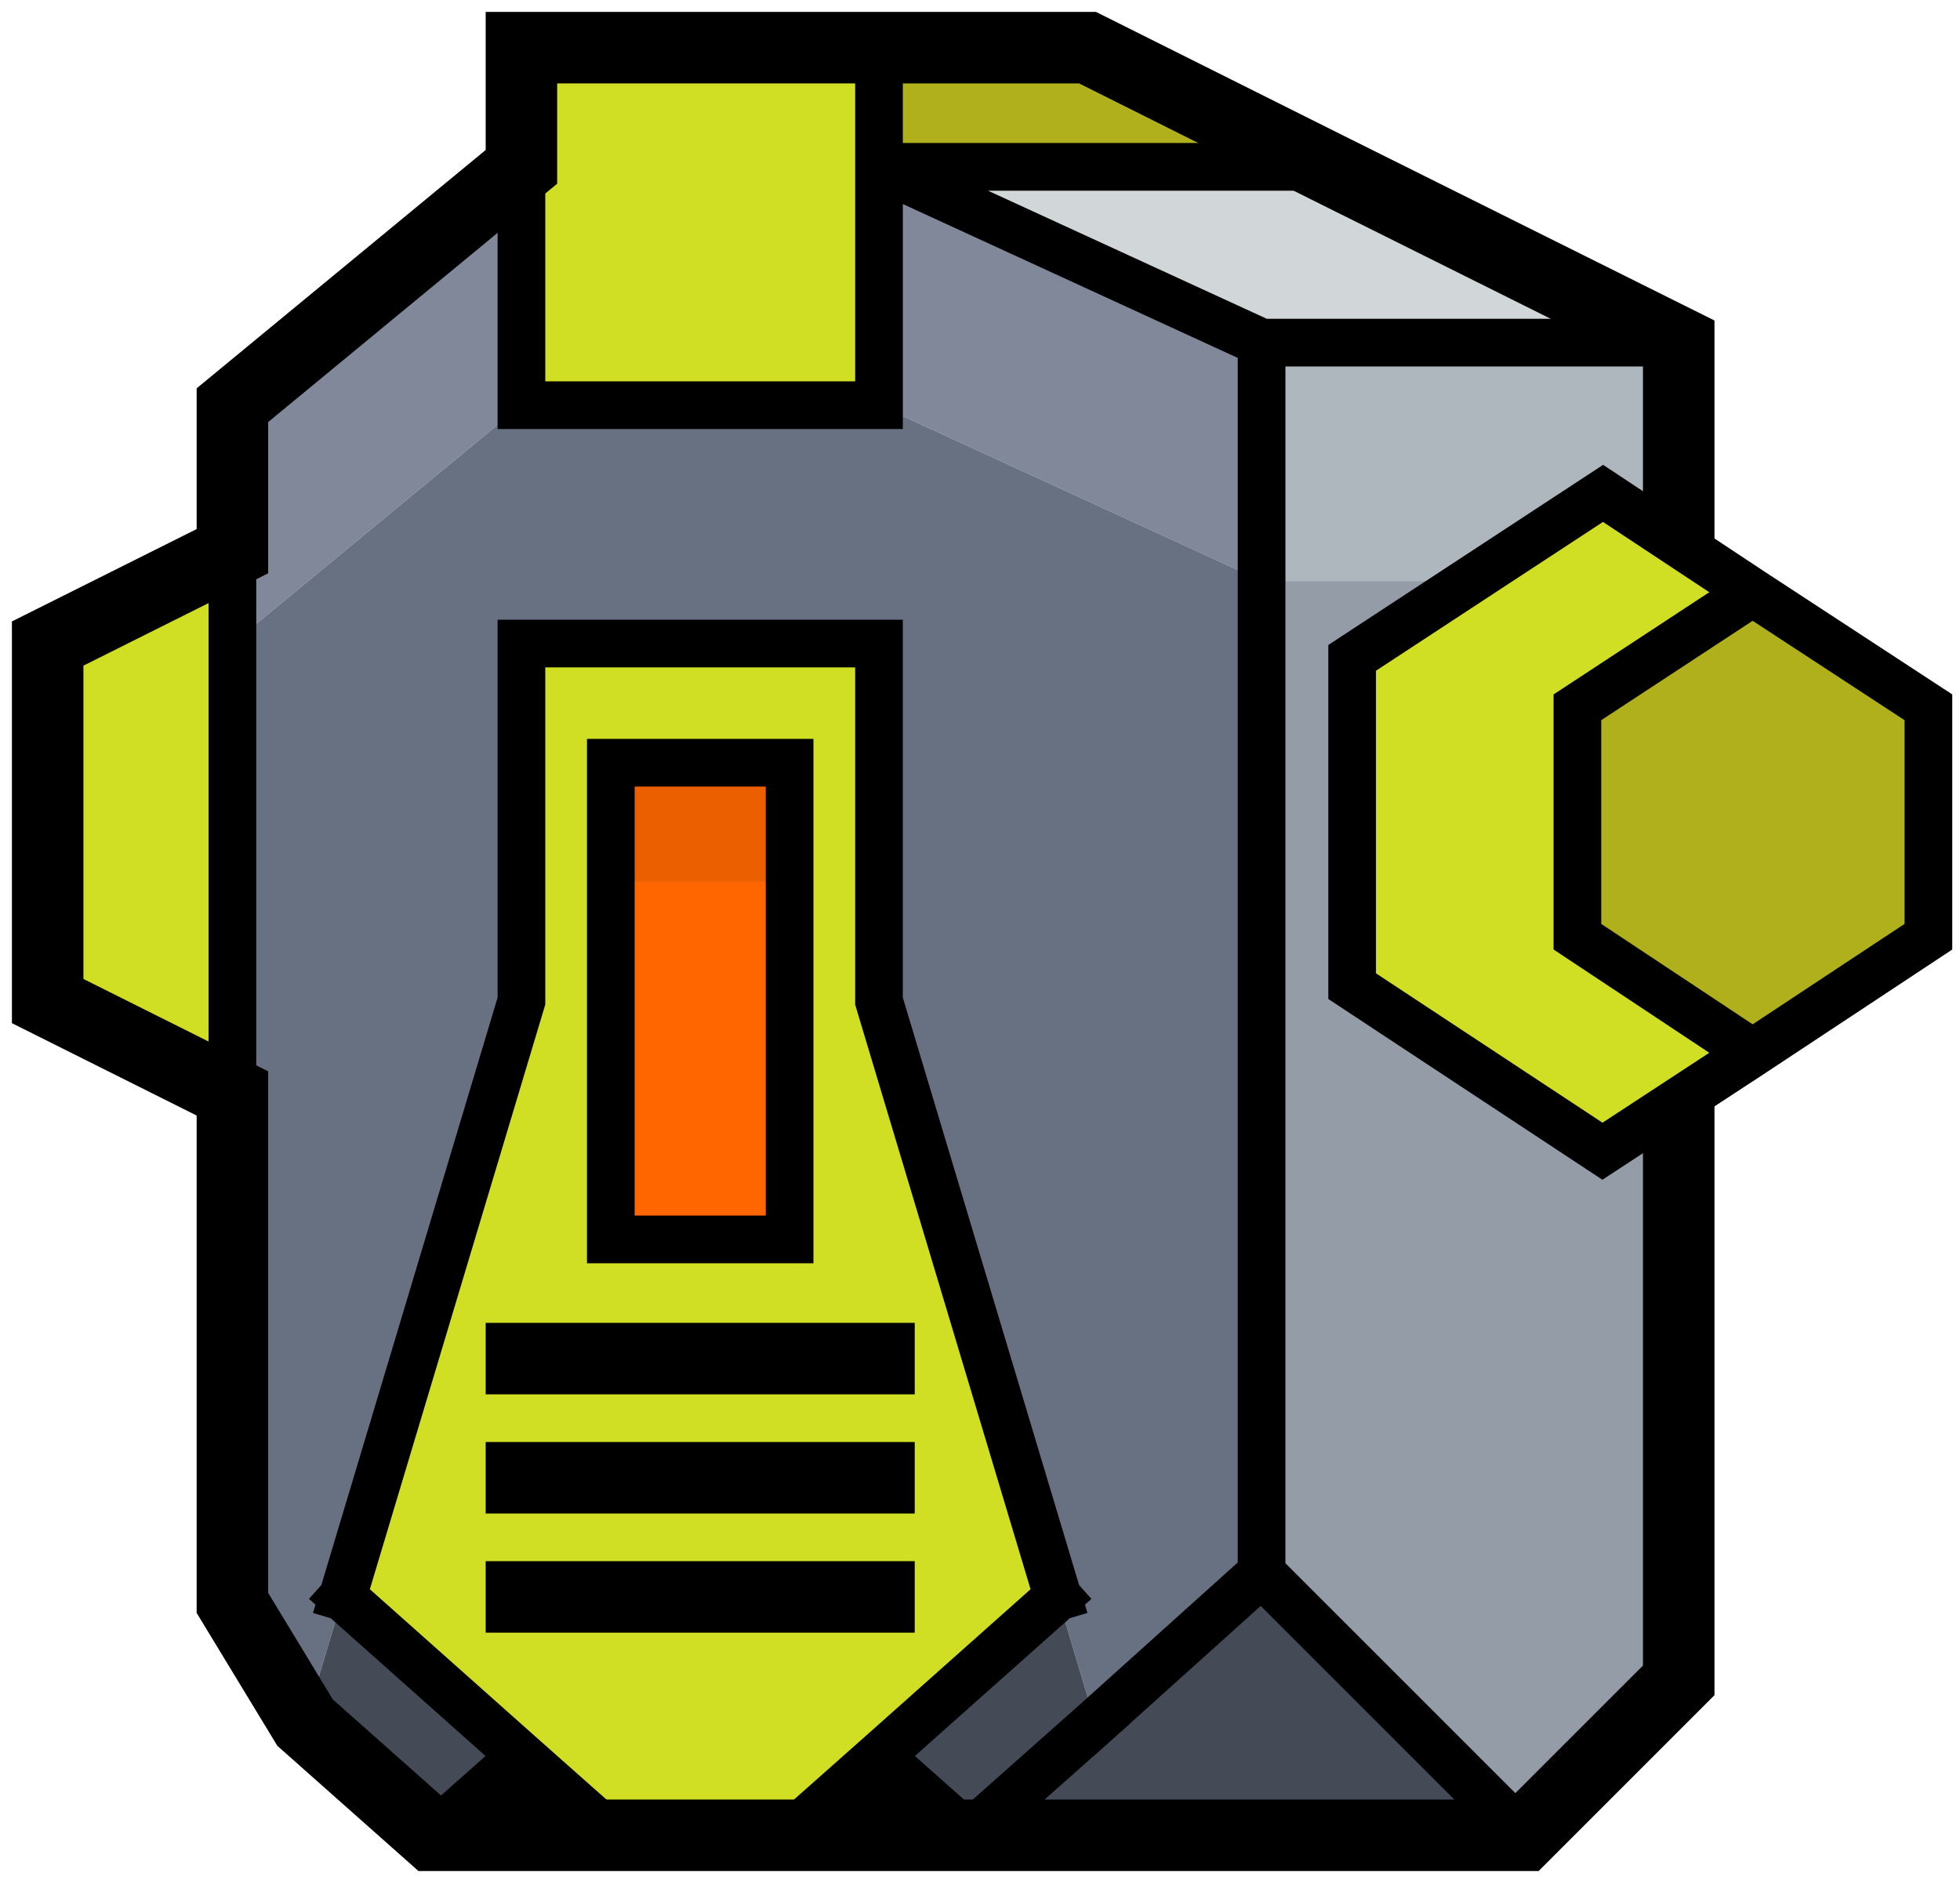 <?xml version="1.0" encoding="UTF-8" standalone="no"?>
<svg xmlns:ffdec="https://www.free-decompiler.com/flash" xmlns:xlink="http://www.w3.org/1999/xlink" ffdec:objectType="shape" height="158.0px" width="164.45px" xmlns="http://www.w3.org/2000/svg">
  <g transform="matrix(1.0, 0.0, 0.0, 1.0, 76.4, 129.0)">
    <path d="M4.85 25.0 L-10.15 25.0 -2.65 18.35 4.85 25.0 M-25.15 25.0 L-40.15 25.0 -32.65 18.35 -25.15 25.0" fill="#000000" fill-rule="evenodd" stroke="none"/>
    <path d="M-2.65 -115.0 L34.85 -115.0 64.45 -100.25 29.45 -100.25 -2.65 -115.0" fill="#d1d6d8" fill-rule="evenodd" stroke="none"/>
    <path d="M64.45 -100.25 L64.45 -80.25 29.45 -80.25 29.45 -100.25 64.45 -100.25" fill="#afb7be" fill-rule="evenodd" stroke="none"/>
    <path d="M64.45 -80.25 L64.45 12.0 51.45 25.0 29.45 3.0 29.45 -80.25 64.45 -80.25" fill="#949ca7" fill-rule="evenodd" stroke="none"/>
    <path d="M-56.9 -82.75 L-56.9 -95.0 -32.65 -115.0 -32.65 -95.0 -56.9 -75.0 -56.9 -82.75 M29.45 -100.25 L29.45 -80.25 -2.65 -95.0 -2.65 -115.0 29.45 -100.25" fill="#808899" fill-rule="evenodd" stroke="none"/>
    <path d="M-2.65 -125.0 L-2.65 -115.0 -2.65 -95.0 -32.65 -95.0 -32.65 -115.0 -32.65 -125.0 -2.65 -125.0 M-10.15 25.0 L-25.15 25.0 -32.65 18.35 -47.65 5.0 -32.65 -45.0 -32.65 -75.0 -2.65 -75.0 -2.65 -45.0 12.35 5.0 -2.65 18.35 -10.15 25.0 M-57.4 -37.5 L-72.4 -45.0 -72.4 -75.0 -56.9 -82.75 -56.9 -75.0 -56.9 -37.5 -57.4 -37.5 M-10.15 -55.0 L-10.15 -65.0 -25.15 -65.0 -25.15 -55.0 -25.15 -25.0 -10.15 -25.0 -10.15 -55.0 M-2.65 -15.0 L-32.65 -15.0 -2.65 -15.0 M-2.65 -5.0 L-32.65 -5.0 -2.65 -5.0 M-2.65 5.0 L-32.65 5.0 -2.65 5.0" fill="#d1df24" fill-rule="evenodd" stroke="none"/>
    <path d="M-2.65 -125.0 L14.85 -125.0 34.85 -115.0 -2.65 -115.0 -2.65 -125.0" fill="#b0af1c" fill-rule="evenodd" stroke="none"/>
    <path d="M-25.15 -55.0 L-25.15 -65.0 -10.15 -65.0 -10.15 -55.0 -25.15 -55.0" fill="#ec5f00" fill-rule="evenodd" stroke="none"/>
    <path d="M-50.8 15.55 L-56.9 5.5 -56.9 -37.25 -56.9 -37.5 -56.9 -75.0 -32.65 -95.0 -2.65 -95.0 29.45 -80.25 29.45 3.0 15.5 15.55 12.35 5.0 -2.65 -45.0 -2.65 -75.0 -32.65 -75.0 -32.65 -45.0 -47.65 5.0 -50.8 15.55" fill="#687182" fill-rule="evenodd" stroke="none"/>
    <path d="M-25.15 -55.0 L-10.15 -55.0 -10.15 -25.0 -25.15 -25.0 -25.15 -55.0" fill="#ff6600" fill-rule="evenodd" stroke="none"/>
    <path d="M51.45 25.0 L4.85 25.0 15.5 15.55 4.85 25.0 -2.65 18.35 12.35 5.0 15.5 15.55 29.45 3.0 51.45 25.0 M-40.15 25.0 L-50.8 15.55 -47.65 5.0 -32.65 18.35 -40.15 25.0" fill="#454b56" fill-rule="evenodd" stroke="none"/>
    <path d="M34.85 -115.0 L14.85 -125.0 -2.65 -125.0 -32.65 -125.0 -32.65 -115.0 -56.9 -95.0 -56.9 -82.75 -72.4 -75.0 -72.4 -45.0 -57.4 -37.5 -56.9 -37.25 -56.9 5.5 -50.8 15.55 -40.15 25.0 -25.15 25.0 -10.15 25.0 4.85 25.0 51.45 25.0 64.45 12.0 64.45 -80.25 64.45 -100.25 34.85 -115.0 M-32.65 -5.0 L-2.65 -5.0 M-32.65 -15.0 L-2.65 -15.0 M-32.65 5.0 L-2.65 5.0" fill="none" stroke="#000000" stroke-linecap="square" stroke-linejoin="miter-clip" stroke-miterlimit="3.0" stroke-width="6.0"/>
    <path d="M-2.65 -125.0 L-2.65 -115.0 34.85 -115.0 M29.45 -100.25 L64.45 -100.25 M29.45 -80.25 L29.45 3.0 51.45 25.0 M29.45 -100.25 L29.45 -80.25 M-2.65 -95.0 L-32.65 -95.0 -32.65 -115.0 M-56.9 -75.0 L-56.9 -37.5 -56.9 -37.25 M15.5 15.55 L4.85 25.0 -2.65 18.35 -10.15 25.0 M12.35 5.0 L-2.65 18.35 M29.45 3.0 L15.5 15.55 M-10.15 -55.0 L-10.15 -65.0 -25.15 -65.0 -25.15 -55.0 -25.15 -25.0 -10.15 -25.0 -10.15 -55.0 M-47.65 5.0 L-32.65 -45.0 -32.65 -75.0 -2.65 -75.0 -2.65 -45.0 12.35 5.0 M-56.9 -82.75 L-56.9 -75.0 M-2.65 -95.0 L-2.65 -115.0 29.45 -100.25 M-40.15 25.0 L-32.65 18.35 -47.65 5.0 M-25.15 25.0 L-32.65 18.35" fill="none" stroke="#000000" stroke-linecap="square" stroke-linejoin="miter-clip" stroke-miterlimit="3.0" stroke-width="4.0"/>
    <path d="M70.65 -40.65 L55.95 -50.4 55.95 -69.65 70.65 -79.3 85.4 -69.65 85.4 -50.4 70.65 -40.65" fill="#b0af1c" fill-rule="evenodd" stroke="none"/>
    <path d="M70.65 -79.3 L55.95 -69.65 55.95 -50.4 70.65 -40.65 58.05 -32.4 37.05 -46.25 37.05 -73.8 58.1 -87.6 70.65 -79.3" fill="#d1df24" fill-rule="evenodd" stroke="none"/>
    <path d="M70.65 -79.3 L55.95 -69.65 55.95 -50.4 70.65 -40.65 85.4 -50.4 85.4 -69.65 70.65 -79.3 58.1 -87.6 37.05 -73.8 37.05 -46.25 58.05 -32.4 70.65 -40.65" fill="none" stroke="#000000" stroke-linecap="round" stroke-linejoin="miter-clip" stroke-miterlimit="3.0" stroke-width="4.0"/>
  </g>
</svg>
